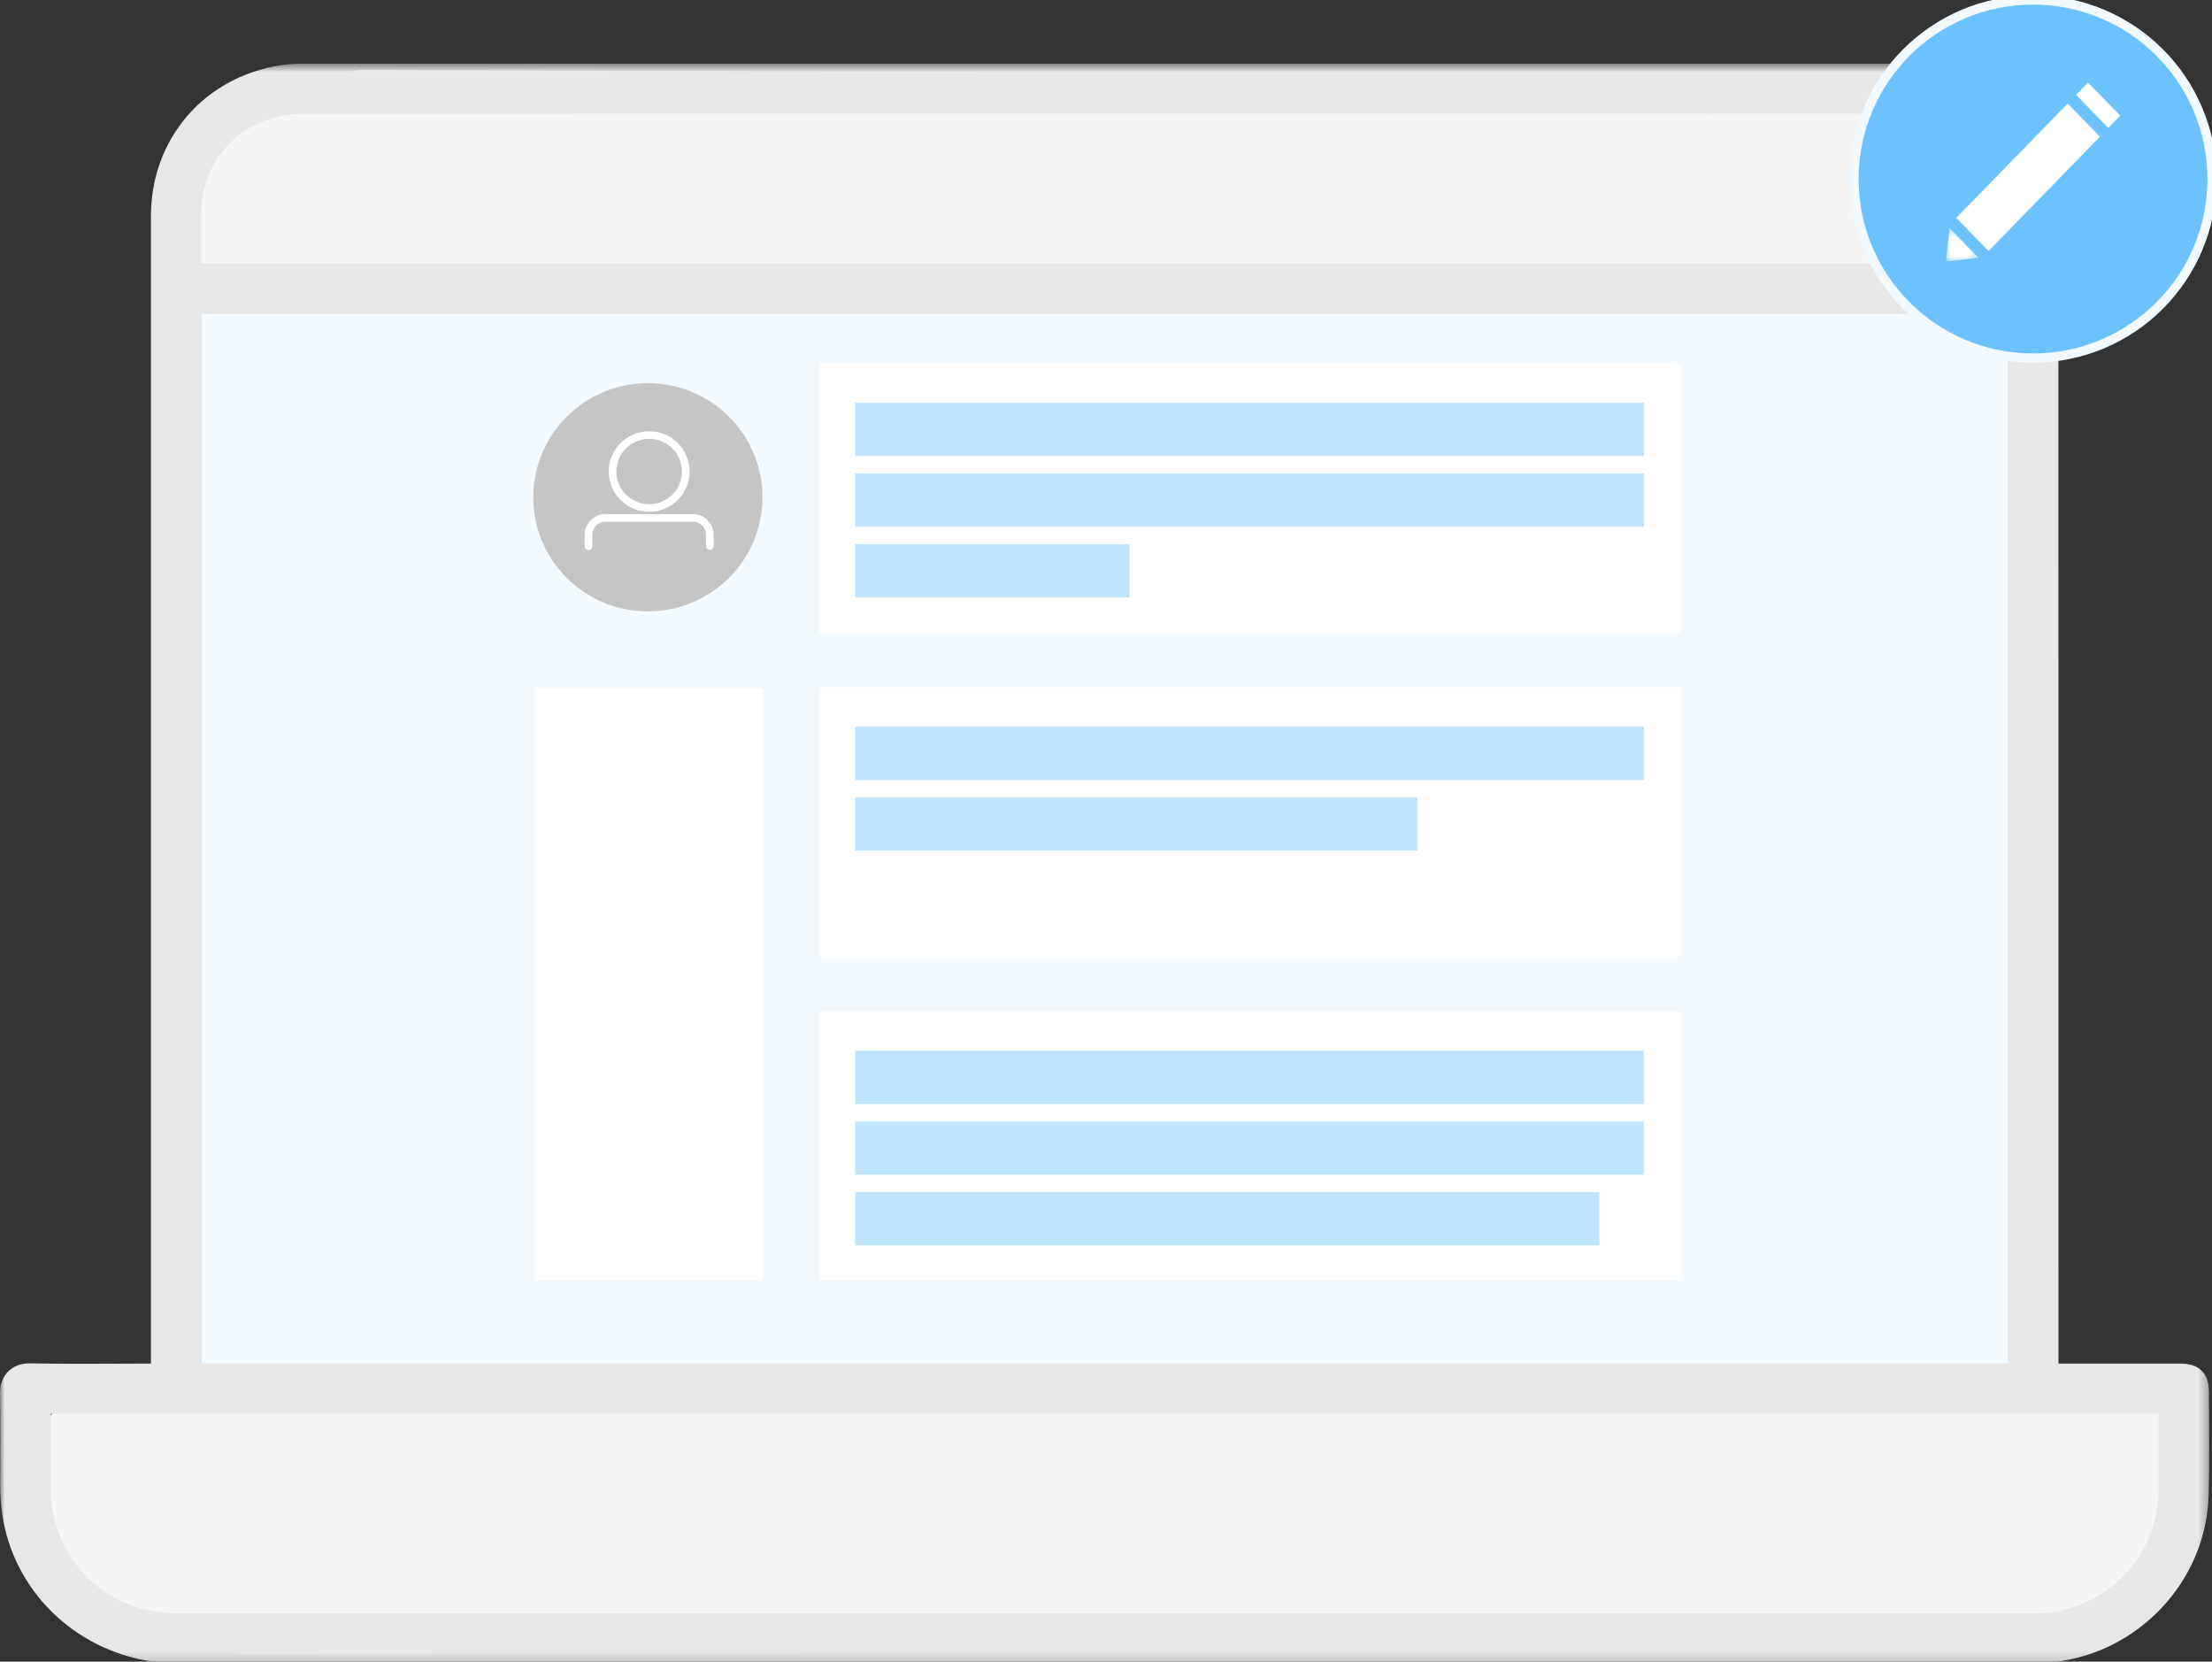 <?xml version="1.0" encoding="UTF-8"?>
<svg width="241px" height="181px" viewBox="0 0 241 181" version="1.1" xmlns="http://www.w3.org/2000/svg" xmlns:xlink="http://www.w3.org/1999/xlink">
    <rect x="0" y="0" width="241" height="181" fill="#333333" stroke="none"/>
    <!-- Generator: Sketch 42 (36781) - http://www.bohemiancoding.com/sketch -->
    <title>how-it-works-1</title>
    <desc>Created with Sketch.</desc>
    <defs>
        <polygon id="path-1" points="240.699 174.846 0 174.846 0 0.565 240.699 0.565 240.699 174.846"></polygon>
        <polygon id="path-3" points="0 0.458 0 4.103 1.777 4.103 3.553 4.103 3.553 0.458 6.77626358e-21 0.458"></polygon>
    </defs>
    <g id="Cold-Sign-Up-+-Profile" stroke="none" stroke-width="1" fill="none" fill-rule="evenodd">
        <g id="how-it-works-1">
            <g id="Page-1" transform="translate(0, 6)">
                <polygon id="Fill-1" fill="#F3FAFF" points="21.9 144.739 221.587 144.739 221.587 22.705 21.9 22.705"></polygon>
                <path d="M225.067,173.541 L26.919,174.212 C22.524,174.212 3.666,167.518 3.666,163.139 L3.328,153.616 C3.328,149.24 6.892,145.693 11.289,145.693 L228.901,145.693 C233.299,145.693 237.703,147.109 236.863,153.616 L235.853,163.811 C235.853,168.187 229.463,173.541 225.067,173.541" id="Fill-3" fill="#F5F5F5"></path>
                <path d="M39.539,1.624 C35.762,1.624 19.569,7.376 19.569,11.134 L19.279,19.31 C19.279,23.069 22.339,26.116 26.116,26.116 L213.014,26.116 C216.791,26.116 219.851,23.069 219.851,19.31 L218.982,10.557 C218.982,6.797 213.496,2.2 209.722,2.2 L39.539,1.624 Z" id="Fill-5" fill="#F5F5F5"></path>
                <g id="Group-9" transform="translate(0, 0.373)">
                    <mask id="mask-2" fill="white">
                        <use xlink:href="#path-1"></use>
                    </mask>
                    <g id="Clip-8"></g>
                    <path d="M218.734,22.332 C218.759,22.123 218.792,21.947 218.792,21.771 C218.796,20.076 218.836,18.381 218.785,16.688 C218.681,13.185 217.255,10.315 214.445,8.182 C212.331,6.577 209.901,6.005 207.266,6.007 C149.32,6.018 91.372,6.016 33.425,6.016 C33.266,6.016 33.105,6.013 32.943,6.016 C27.838,6.115 23.819,9.045 22.368,13.718 C21.864,15.343 21.884,17.014 21.897,18.687 C21.906,19.893 21.899,21.097 21.899,22.332 L218.734,22.332 Z M235.176,147.644 L5.52,147.644 C5.52,150.673 5.511,153.645 5.527,156.619 C5.529,157.075 5.602,157.533 5.684,157.982 C6.933,164.848 12.388,169.372 19.408,169.372 L221.317,169.372 C221.476,169.372 221.638,169.374 221.801,169.372 C227.38,169.321 232.456,165.744 234.349,160.544 C234.943,158.911 235.2,157.233 235.182,155.496 C235.156,152.89 235.176,150.283 235.176,147.644 L235.176,147.644 Z M21.948,142.138 L218.746,142.138 L218.746,27.829 L21.948,27.829 L21.948,142.138 Z M224.271,142.162 L225.157,142.162 C229.299,142.162 233.44,142.16 237.579,142.162 C239.611,142.162 240.674,143.228 240.672,145.264 C240.67,149.02 240.754,152.78 240.635,156.531 C240.34,165.863 233.044,173.653 223.727,174.677 C222.836,174.774 221.936,174.818 221.043,174.818 C153.919,174.824 86.79,174.805 19.664,174.846 C10.789,174.851 3.477,169.321 0.966,161.656 C0.309,159.657 0.028,157.603 0.021,155.509 C0.013,152.144 0.07,148.775 -0.001,145.41 C-0.04,143.342 1.434,142.092 3.285,142.134 C7.353,142.222 11.428,142.162 15.499,142.162 L16.445,142.162 L16.445,141.049 L16.445,17.159 C16.445,8.772 22.213,2.046 30.549,0.739 C31.272,0.627 32.013,0.569 32.747,0.569 C91.153,0.563 149.561,0.563 207.969,0.565 C216.117,0.565 223.225,6.876 224.123,14.911 C224.224,15.843 224.264,16.783 224.266,17.72 C224.273,58.858 224.271,99.991 224.271,141.128 L224.271,142.162 Z" id="Fill-7" fill="#E7E7E7" mask="url(#mask-2)"></path>
                </g>
                <polygon id="Fill-10" fill="#FFFFFF" points="89.254 62.902 183.16 62.902 183.16 33.558 89.254 33.558"></polygon>
                <polygon id="Fill-12" fill="#BEE4FF" points="93.165 43.669 179.116 43.669 179.116 37.864 93.165 37.864"></polygon>
                <polygon id="Fill-14" fill="#BEE4FF" points="93.165 51.371 179.116 51.371 179.116 45.564 93.165 45.564"></polygon>
                <polygon id="Fill-15" fill="#BEE4FF" points="93.163 59.074 123.049 59.074 123.049 53.267 93.163 53.267"></polygon>
                <path d="M70.587,60.601 C63.689,60.601 58.102,55.036 58.102,48.169 C58.102,41.306 63.689,35.74 70.587,35.74 C77.483,35.74 83.071,41.306 83.071,48.169 C83.071,55.036 77.483,60.601 70.587,60.601 Z" id="Fill-16" fill="#C5C5C5"></path>
                <path d="M74.304,45.364 C74.304,43.4 72.704,41.809 70.734,41.804 C68.761,41.8 67.154,43.396 67.152,45.36 C67.152,47.325 68.752,48.921 70.727,48.921 C72.699,48.924 74.302,47.33 74.304,45.364 M75.133,45.364 C75.133,47.788 73.161,49.749 70.727,49.749 C68.29,49.749 66.323,47.786 66.323,45.355 C66.323,42.938 68.301,40.974 70.731,40.977 C73.161,40.977 75.133,42.943 75.133,45.364" id="Fill-17" fill="#FFFFFF"></path>
                <path d="M70.726,49.999 L75.491,49.999 C75.978,49.999 76.418,50.135 76.809,50.421 C77.328,50.8 77.64,51.309 77.733,51.945 C77.746,52.042 77.753,52.141 77.753,52.238 C77.755,52.64 77.753,53.046 77.753,53.446 C77.753,53.629 77.678,53.768 77.51,53.849 C77.267,53.97 76.957,53.803 76.928,53.532 C76.924,53.49 76.922,53.446 76.922,53.404 C76.919,52.997 76.924,52.59 76.917,52.183 C76.913,51.85 76.785,51.557 76.563,51.311 C76.276,50.989 75.913,50.827 75.478,50.827 C72.312,50.827 69.143,50.827 65.975,50.829 C65.411,50.829 64.989,51.091 64.706,51.573 C64.582,51.786 64.531,52.022 64.533,52.268 C64.536,52.68 64.533,53.09 64.533,53.501 C64.533,53.71 64.414,53.864 64.215,53.917 C63.981,53.983 63.722,53.803 63.709,53.563 C63.7,53.404 63.702,53.246 63.702,53.085 C63.702,52.759 63.693,52.431 63.709,52.106 C63.737,51.573 63.943,51.111 64.308,50.719 C64.633,50.369 65.035,50.138 65.508,50.045 C65.659,50.016 65.814,50.001 65.966,50.001 C67.551,49.997 69.139,49.999 70.726,49.999" id="Fill-18" fill="#FFFFFF"></path>
                <polygon id="Fill-19" fill="#FFFFFF" points="89.254 98.197 183.16 98.197 183.16 68.853 89.254 68.853"></polygon>
                <polygon id="Fill-20" fill="#BEE4FF" points="93.165 78.964 179.116 78.964 179.116 73.156 93.165 73.156"></polygon>
                <polygon id="Fill-21" fill="#BEE4FF" points="93.165 86.666 154.439 86.666 154.439 80.859 93.165 80.859"></polygon>
                <polygon id="Fill-22" fill="#FFFFFF" points="89.254 133.49 183.16 133.49 183.16 104.145 89.254 104.145"></polygon>
                <polygon id="Fill-23" fill="#BEE4FF" points="93.165 114.258 179.116 114.258 179.116 108.451 93.165 108.451"></polygon>
                <polygon id="Fill-24" fill="#BEE4FF" points="93.165 121.959 179.116 121.959 179.116 116.154 93.165 116.154"></polygon>
                <polygon id="Fill-25" fill="#BEE4FF" points="93.165 129.661 174.25 129.661 174.25 123.856 93.165 123.856"></polygon>
                <polygon id="Fill-26" fill="#FFFFFF" points="58.167 133.479 83.114 133.479 83.114 68.938 58.167 68.938"></polygon>
            </g>
            <g id="Group-9-Copy-3" transform="translate(202, 0)">
                <g id="Group-11">
                    <ellipse id="Oval" stroke="#F3FAFF" fill="#6BC2FF" cx="19.5" cy="19.5" rx="19.5" ry="19.5"></ellipse>
                    <g id="Page-1" transform="translate(10, 9)">
                        <path d="M16.793,5.886 C12.754,10.029 8.699,14.188 4.651,18.34 C3.479,17.138 2.303,15.932 1.137,14.736 L13.278,2.283 C14.441,3.475 15.619,4.683 16.793,5.886" id="Fill-1" fill="#FFFFFF"></path>
                        <path d="M14.196,1.336 L15.498,0 C16.664,1.195 17.838,2.399 19,3.591 C18.568,4.035 18.129,4.486 17.698,4.927 C16.54,3.739 15.364,2.534 14.196,1.336" id="Fill-3" fill="#FFFFFF"></path>
                        <g id="Group-7" transform="translate(0, 15.392)">
                            <mask id="mask-4" fill="white">
                                <use xlink:href="#path-3"></use>
                            </mask>
                            <g id="Clip-6"></g>
                            <path d="M0.398,0.458 C1.454,1.541 2.5,2.615 3.553,3.694 C2.375,3.83 1.194,3.966 -5.00000024e-05,4.103 C0.134,2.876 0.266,1.667 0.398,0.458" id="Fill-5" fill="#FFFFFF" mask="url(#mask-4)"></path>
                        </g>
                    </g>
                </g>
            </g>
        </g>
    </g>
</svg>